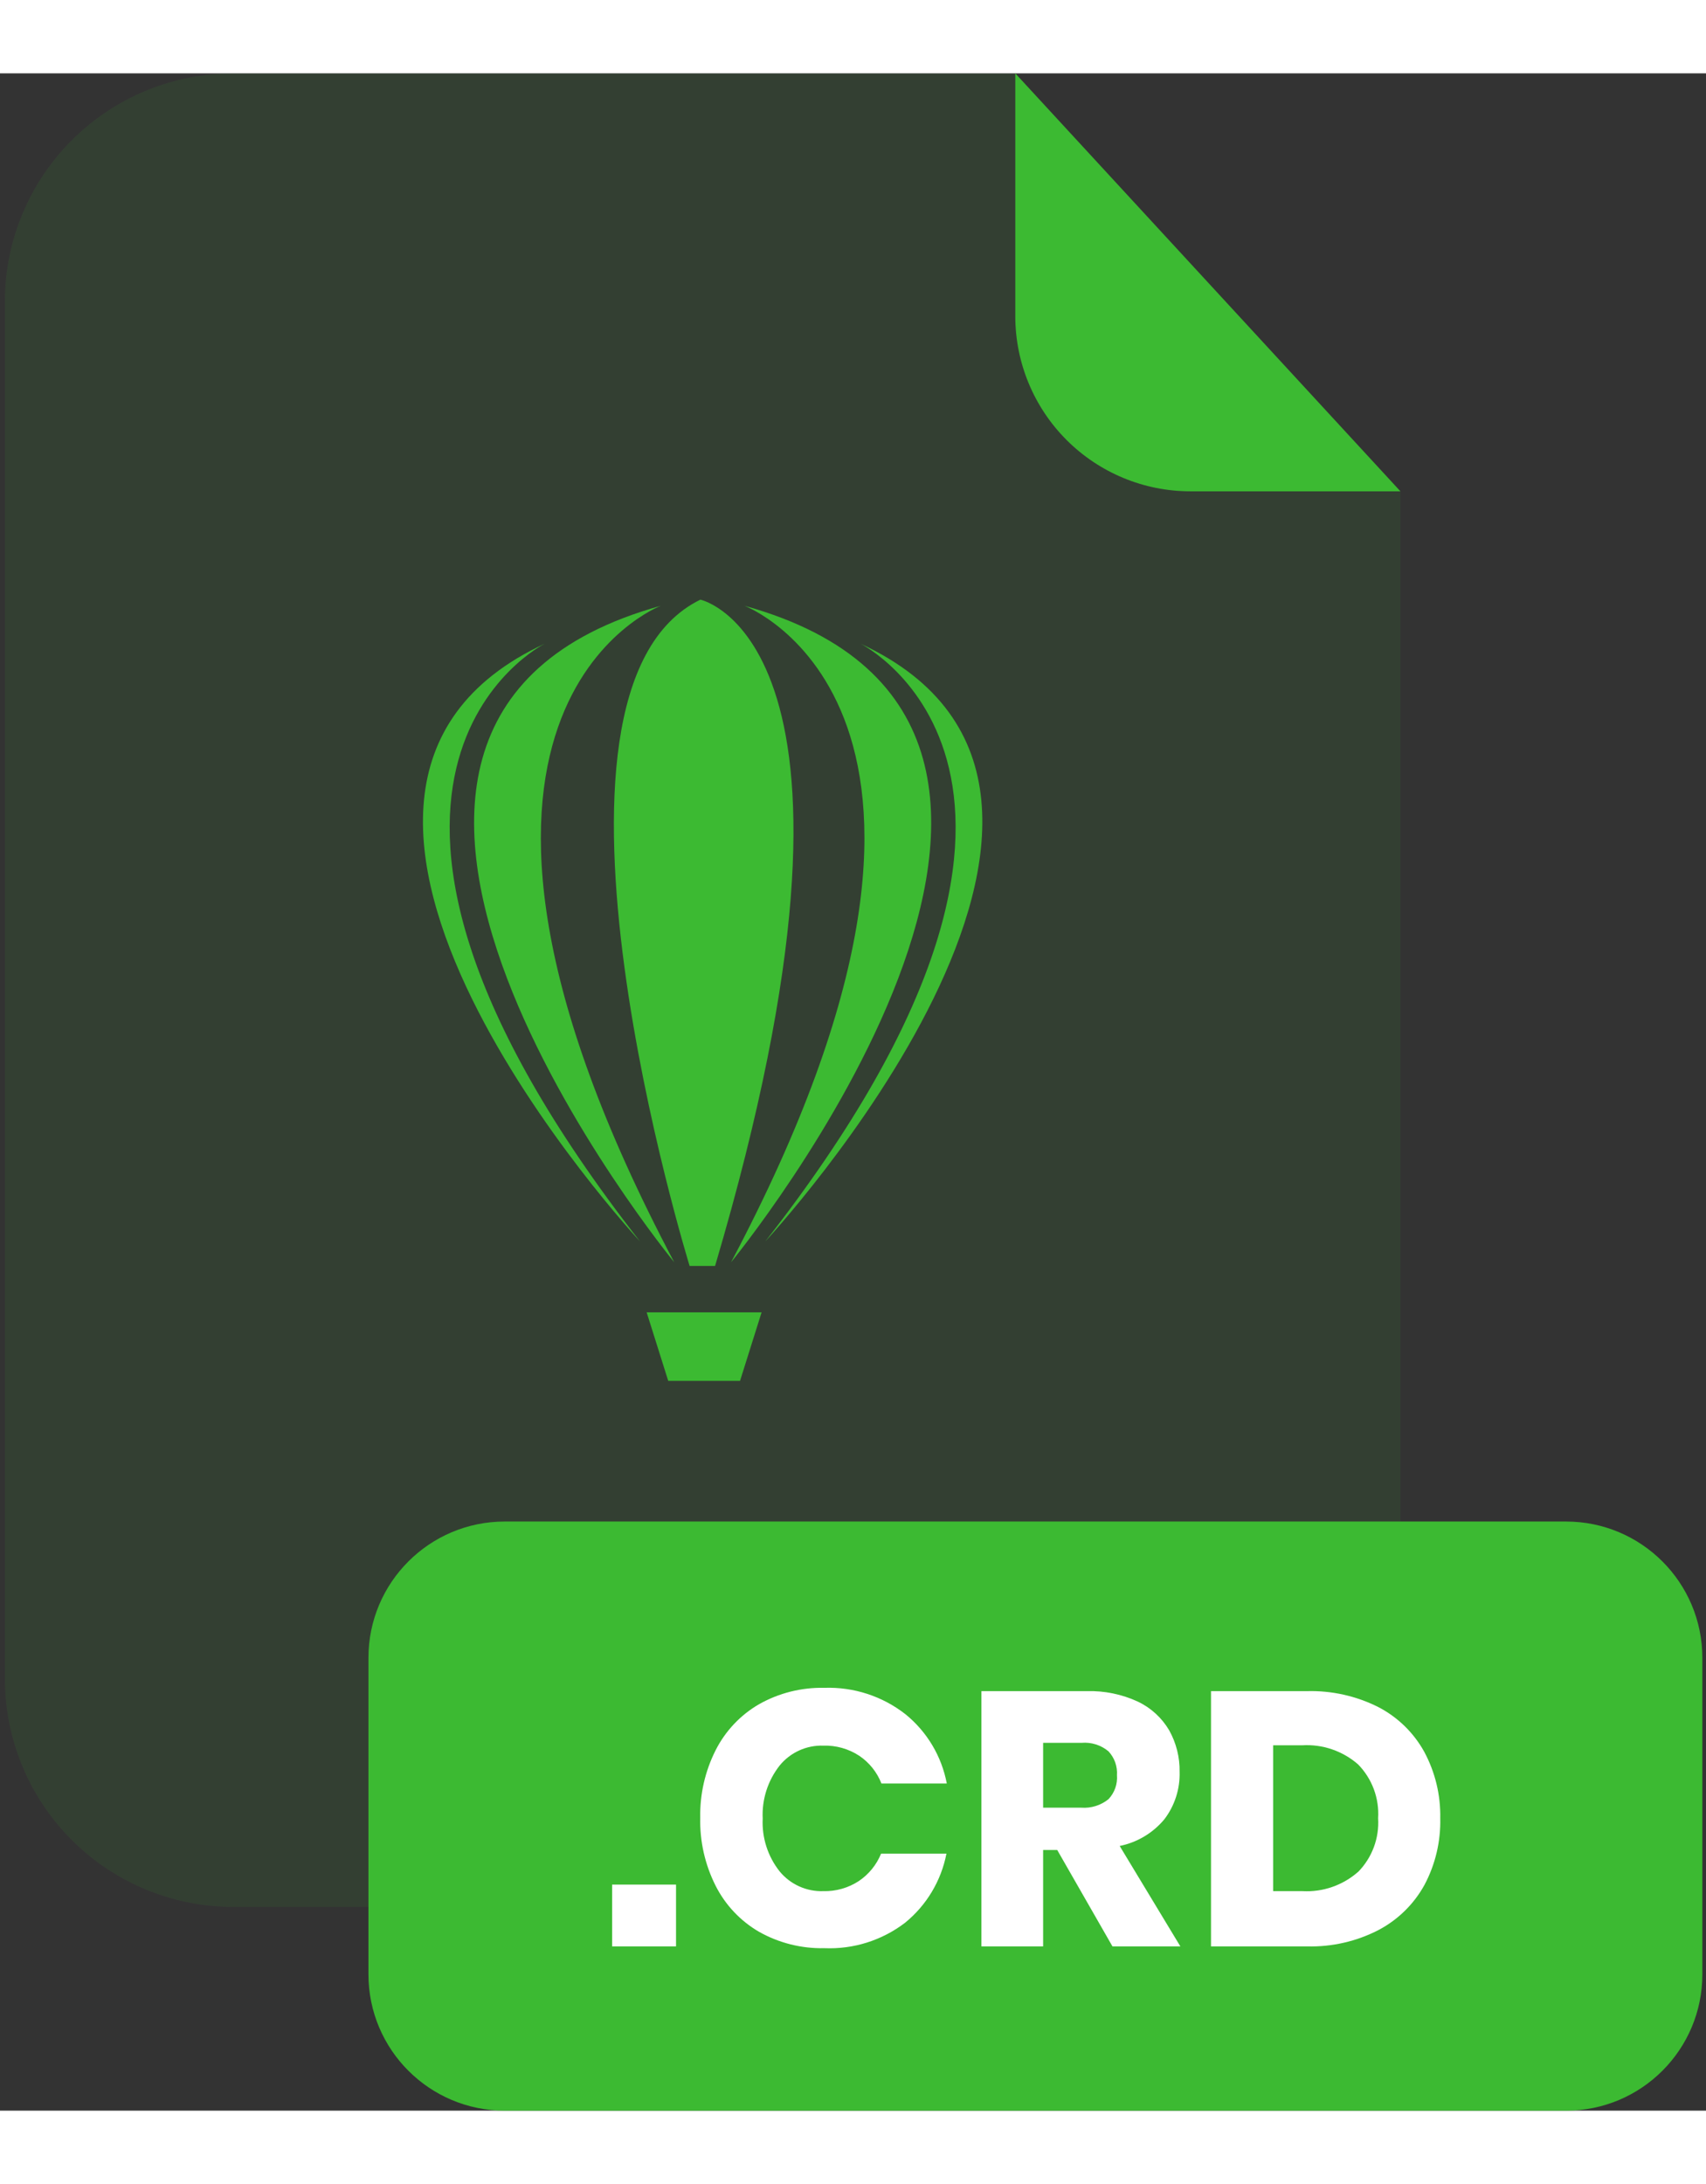 <svg width="50" height="64" viewBox="0 0 201 240" fill="none" xmlns="http://www.w3.org/2000/svg">
<rect x="0" y="0" width="201" height="240" fill="#333333" stroke="none"/>
<g clip-path="url(#clip0_2_546)">
<g opacity="0.3">
<path opacity="0.3" d="M140.24 49.24C134.773 49.235 129.531 47.061 125.665 43.195C121.799 39.329 119.625 34.087 119.62 28.62V0H27.48C23.945 -2.4406e-07 20.445 0.696 17.18 2.049C13.914 3.402 10.947 5.385 8.448 7.885C5.949 10.385 3.967 13.353 2.616 16.619C1.264 19.885 0.569 23.385 0.57 26.92V189.13C0.581 196.26 3.42 203.094 8.466 208.132C13.511 213.17 20.35 216 27.48 216H138.09C145.222 216 152.062 213.169 157.108 208.129C162.153 203.089 164.992 196.252 165 189.12V49.24H140.24Z" fill="#3CBA32"/>
</g>
<path d="M165 49.24H140.24C134.773 49.235 129.531 47.061 125.665 43.195C121.799 39.329 119.625 34.087 119.62 28.62V0L165 49.24Z" fill="#3CBA32"/>
<path d="M184.51 170.6H59.47C50.6 170.6 43.41 177.79 43.41 186.66V223.94C43.41 232.81 50.6 240 59.47 240H184.51C193.38 240 200.57 232.81 200.57 223.94V186.66C200.57 177.79 193.38 170.6 184.51 170.6Z" fill="#3CBA32"/>
<path d="M79.65 213.37V220.65H72.12V213.37H79.65Z" fill="white"/>
<path d="M106.68 193.3C109.218 195.358 110.943 198.249 111.55 201.46H103.85C103.331 200.128 102.417 198.987 101.23 198.19C99.975 197.369 98.499 196.954 97 197C96.021 196.969 95.048 197.163 94.156 197.569C93.265 197.975 92.479 198.581 91.86 199.34C90.463 201.115 89.753 203.334 89.86 205.59C89.75 207.84 90.461 210.054 91.86 211.82C92.482 212.575 93.269 213.176 94.16 213.579C95.051 213.981 96.023 214.173 97 214.14C98.485 214.178 99.947 213.763 101.19 212.95C102.365 212.158 103.277 211.033 103.81 209.72H111.51C110.891 212.92 109.167 215.801 106.64 217.86C103.919 219.943 100.554 221.005 97.13 220.86C94.437 220.92 91.777 220.253 89.43 218.93C87.233 217.655 85.454 215.768 84.31 213.5C83.061 211.022 82.439 208.275 82.5 205.5C82.447 202.742 83.068 200.013 84.31 197.55C85.454 195.282 87.233 193.395 89.43 192.12C91.777 190.797 94.437 190.13 97.13 190.19C100.58 190.071 103.961 191.173 106.68 193.3Z" fill="white"/>
<path d="M131.07 220.65L124.56 209.29H122.9V220.65H115.63V190.58H128.05C130.118 190.522 132.171 190.943 134.05 191.81C135.594 192.54 136.883 193.718 137.75 195.19C138.587 196.689 139.012 198.383 138.98 200.1C139.037 202.111 138.402 204.081 137.18 205.68C135.835 207.295 133.98 208.403 131.92 208.82L139.07 220.65H131.07ZM122.9 204.31H127.41C128.561 204.392 129.701 204.034 130.6 203.31C130.955 202.934 131.228 202.488 131.4 202.001C131.572 201.514 131.64 200.995 131.6 200.48C131.635 199.968 131.564 199.454 131.392 198.971C131.22 198.487 130.951 198.045 130.6 197.67C129.717 196.931 128.577 196.572 127.43 196.67H122.9V204.31Z" fill="white"/>
<path d="M167.84 213.39C166.591 215.666 164.699 217.523 162.4 218.73C159.818 220.06 156.943 220.72 154.04 220.65H142.68V190.58H154C156.905 190.504 159.783 191.147 162.38 192.45C164.667 193.633 166.553 195.467 167.8 197.72C169.093 200.124 169.744 202.821 169.69 205.55C169.755 208.279 169.118 210.978 167.84 213.39ZM160.01 211.88C160.825 211.049 161.457 210.056 161.863 208.966C162.27 207.875 162.442 206.712 162.37 205.55C162.442 204.387 162.269 203.222 161.863 202.13C161.456 201.038 160.825 200.043 160.01 199.21C158.189 197.62 155.814 196.811 153.4 196.96H150V214.14H153.45C155.845 214.273 158.197 213.462 160 211.88H160.01Z" fill="white"/>
<path d="M82.52 62C82.52 62 106 67 84.25 140.49H81.25C81.25 140.49 60.35 72.8 82.52 62Z" fill="#3CBA32"/>
<path d="M87.71 62.72C87.71 62.72 120.55 75.11 86.13 140.06C86.13 140.06 138.12 76.69 87.71 62.72Z" fill="#3CBA32"/>
<path d="M101.39 67.19C101.39 67.19 132.93 82.88 90.16 137.61C90.16 137.61 139.27 84.76 101.39 67.19Z" fill="#3CBA32"/>
<path d="M77.86 62.72C77.86 62.72 45.02 75.11 79.44 140.06C79.44 140.06 27.45 76.69 77.86 62.72Z" fill="#3CBA32"/>
<path d="M64.18 67.19C64.18 67.19 32.64 82.88 75.41 137.61C75.41 137.61 26.3 84.76 64.18 67.19Z" fill="#3CBA32"/>
<path d="M87.19 154.03H78.73L76.19 145.96H89.73L87.19 154.03Z" fill="#3CBA32"/>
</g>
<defs>
<clipPath id="clip0_2_546">
<rect width="200" height="240" fill="white" transform="translate(0.57)"/>
</clipPath>
</defs>
</svg>
